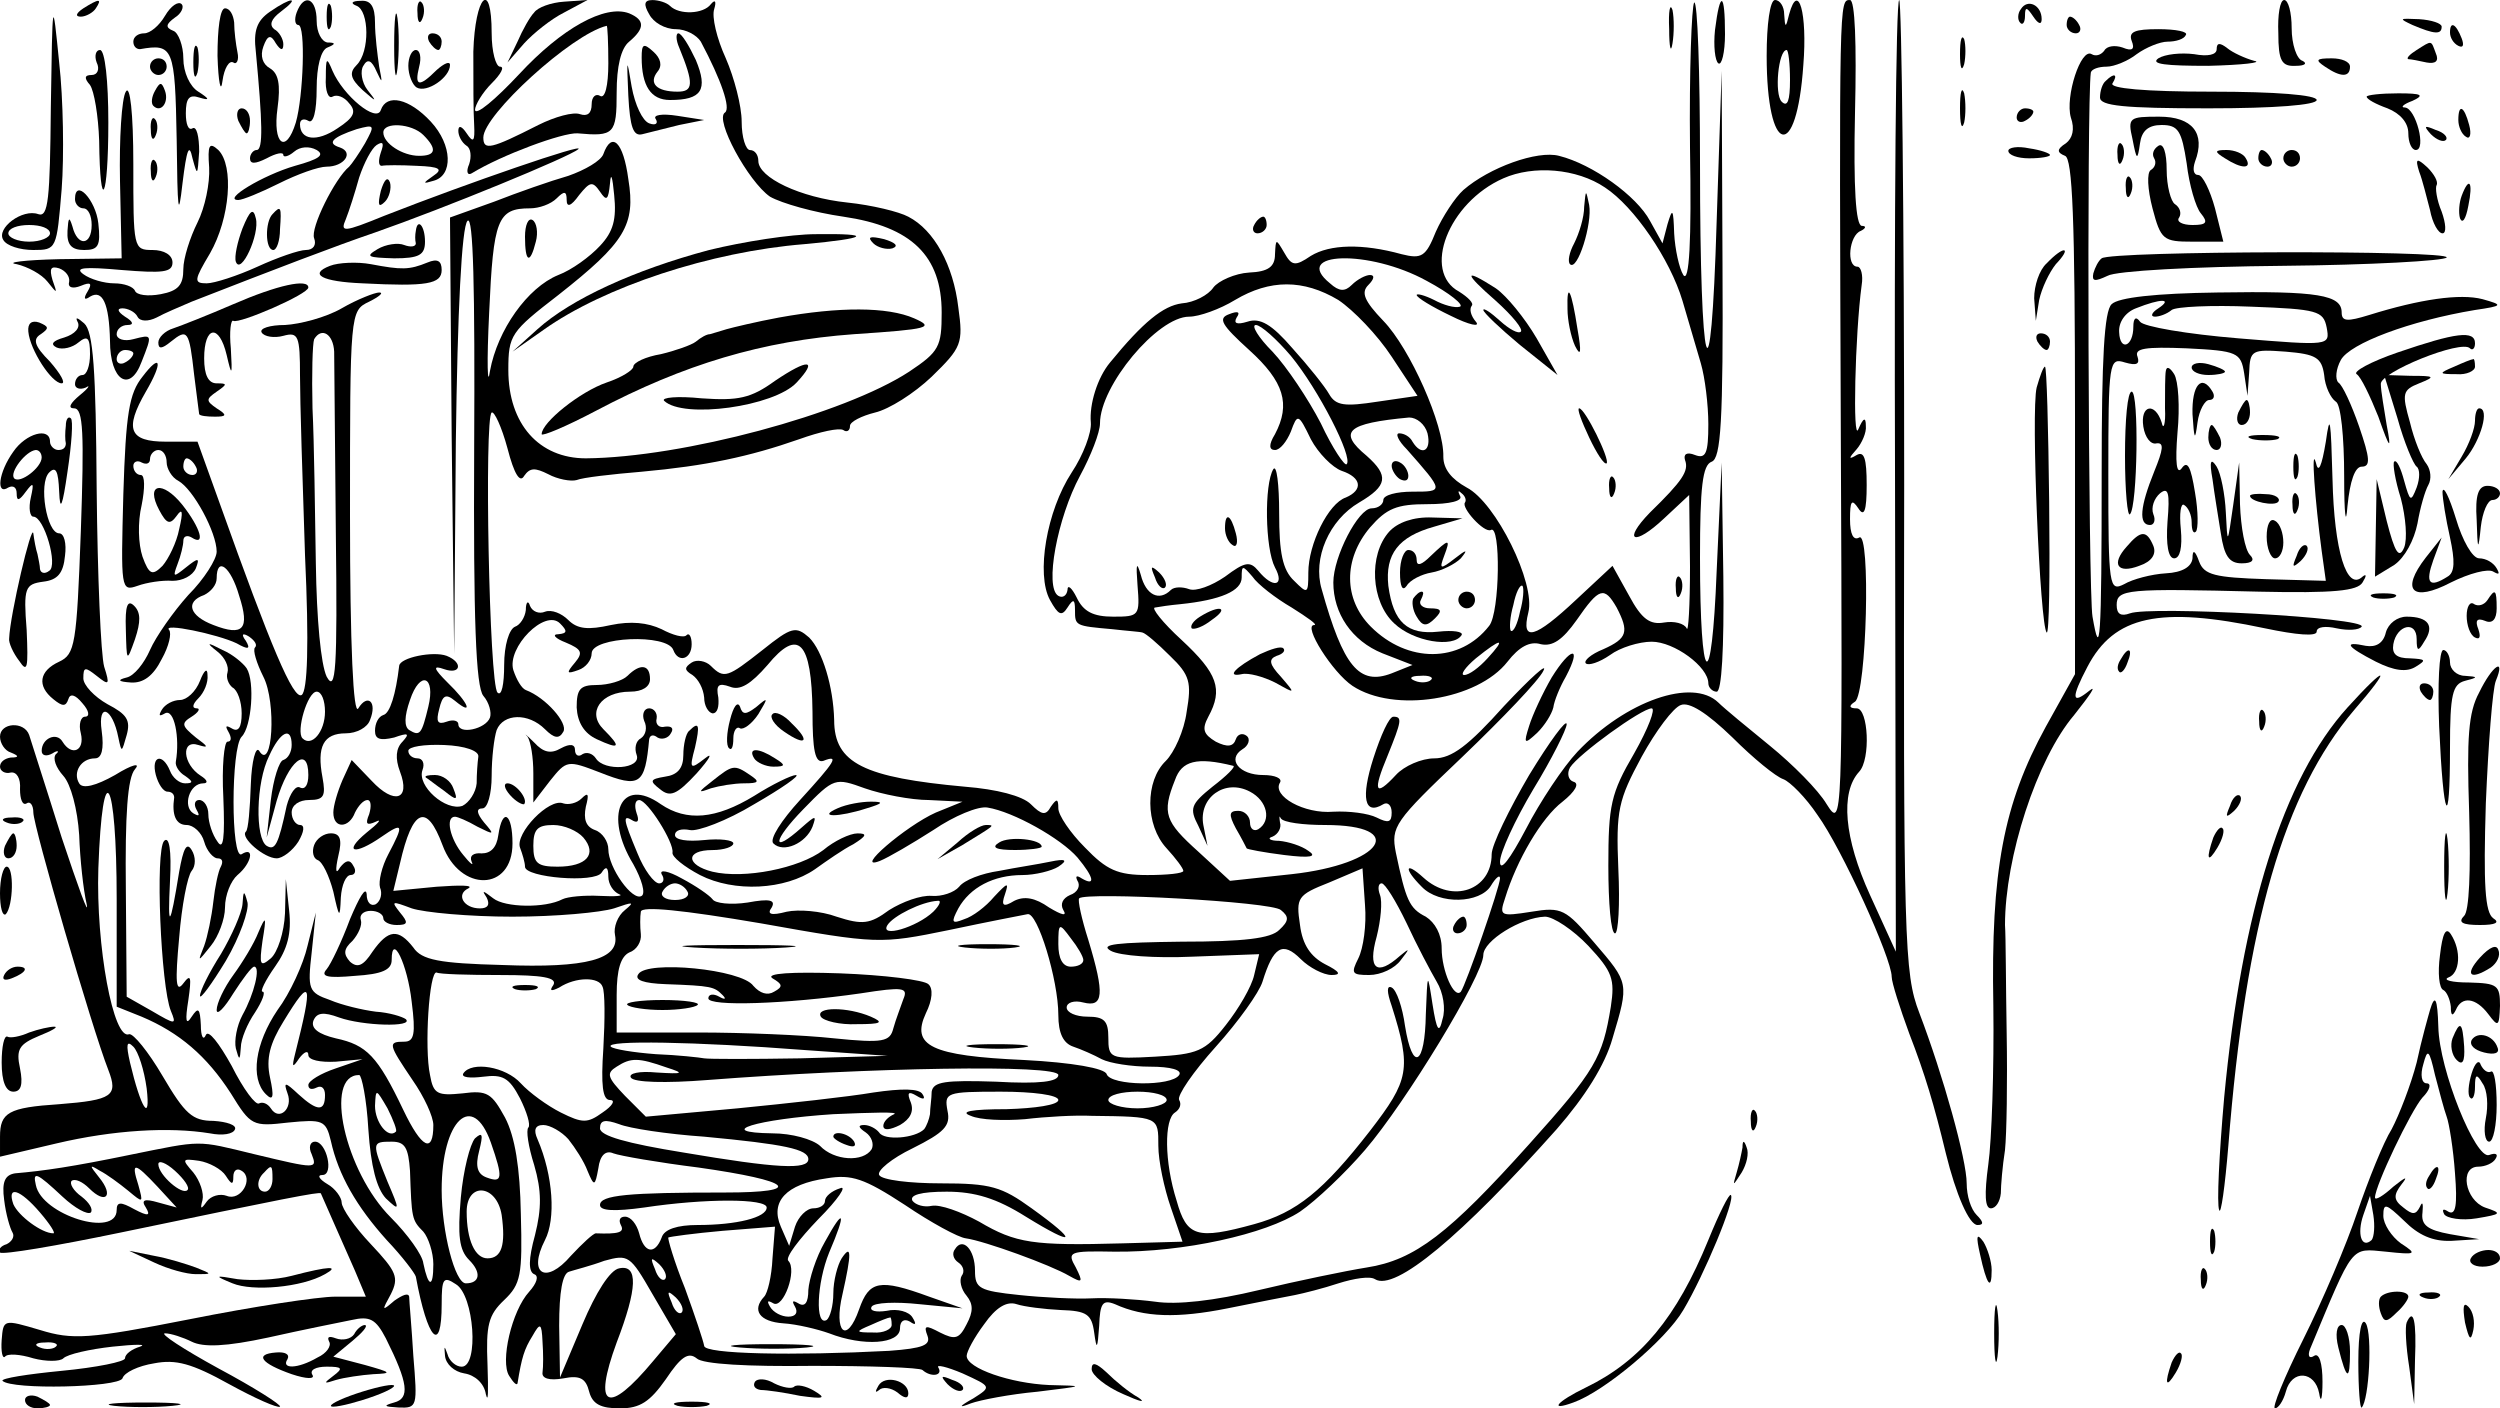 <?xml version="1.0" standalone="no"?>
<!DOCTYPE svg PUBLIC "-//W3C//DTD SVG 20010904//EN"
 "http://www.w3.org/TR/2001/REC-SVG-20010904/DTD/svg10.dtd">
<svg version="1.0" xmlns="http://www.w3.org/2000/svg"
 width="300pt" height="169pt" viewBox="0 0 300 169"
 preserveAspectRatio="xMidYMid meet">
<g transform="translate(0,169) scale(0.1,-0.1)"
fill="#000000" stroke="none">
<path d="M61 1561 c-1 -110 -3 -132 -15 -128 -19 7 -51 -17 -42 -31 4 -7 20
-12 36 -12 28 0 28 1 34 73 3 39 2 108 -3 152 -8 80 -8 79 -10 -54z m-1 -151
c0 -5 -11 -10 -25 -10 -14 0 -25 5 -25 10 0 6 11 10 25 10 14 0 25 -4 25 -10z"/>
<path d="M100 1680 c-9 -6 -10 -10 -3 -10 6 0 15 5 18 10 8 12 4 12 -15 0z"/>
<path d="M198 1671 c-7 -12 -18 -21 -25 -21 -7 0 -13 -4 -13 -10 0 -5 3 -9 8
-9 40 7 42 2 44 -108 1 -87 2 -97 7 -53 5 41 8 49 12 30 6 -22 6 -21 8 8 0 18
-3 31 -8 28 -5 -3 -8 5 -8 18 0 18 4 23 16 19 13 -4 13 -2 -1 7 -10 6 -18 23
-18 40 0 15 -6 31 -12 33 -10 4 -9 8 2 16 8 5 11 13 8 16 -4 4 -13 -2 -20 -14z"/>
<path d="M324 1676 c-16 -11 -20 -23 -17 -48 8 -85 9 -118 1 -118 -4 0 -8 -5
-8 -10 0 -7 6 -7 20 0 11 6 20 8 20 4 0 -3 6 -2 13 4 7 6 18 7 27 2 10 -6 3
-11 -26 -19 -38 -11 -88 -41 -68 -41 5 0 27 9 49 20 22 11 47 20 57 20 21 0
33 17 16 23 -16 5 -10 12 20 22 22 6 22 5 10 -17 -7 -12 -16 -25 -19 -28 -17
-14 -47 -74 -42 -86 3 -8 -1 -14 -10 -14 -8 0 -34 -9 -58 -20 -24 -11 -52 -20
-61 -20 -16 0 -15 4 4 36 24 42 29 105 10 124 -11 10 -13 6 -11 -21 1 -19 -5
-48 -14 -66 -9 -18 -17 -43 -17 -56 0 -19 -6 -26 -27 -30 -16 -3 -29 -1 -31 4
-2 5 -13 9 -25 9 -12 0 -29 5 -37 11 -11 8 1 9 46 5 49 -4 61 -3 61 9 0 9 -10
15 -24 15 -23 0 -23 2 -23 103 0 62 -4 96 -9 87 -5 -8 -8 -57 -7 -107 l2 -93
-75 -1 c-42 -1 -65 -4 -51 -6 13 -3 30 -12 37 -21 12 -15 12 -15 6 2 -4 14 -2
17 8 14 8 -3 13 -10 12 -16 -2 -7 4 -9 14 -5 12 5 14 3 8 -7 -5 -8 -4 -11 3
-6 15 9 23 -8 24 -53 0 -48 24 -63 38 -25 13 33 13 33 -10 27 -11 -3 -20 0
-20 6 0 6 6 11 13 11 8 0 7 4 -3 10 -9 6 -10 10 -3 10 6 0 15 -4 18 -10 3 -6
13 -6 23 -1 9 5 28 13 42 19 100 39 173 67 220 83 83 29 234 91 244 100 9 8
-131 -40 -233 -80 -49 -20 -53 -20 -46 -4 4 10 11 32 16 50 6 18 15 35 21 39
8 5 9 2 5 -9 -3 -9 -3 -16 1 -16 4 1 23 1 42 0 28 -1 32 -4 20 -12 -13 -9 -13
-10 0 -6 24 6 23 43 -3 71 -26 28 -53 34 -60 14 -5 -16 -45 17 -58 47 -7 17
-8 16 -8 -8 -1 -16 3 -26 8 -23 5 3 14 0 20 -8 9 -10 6 -17 -14 -30 -25 -17
-45 -14 -45 5 0 6 5 7 10 4 6 -4 10 11 10 39 0 26 5 46 13 49 10 4 10 6 0 6
-7 1 -13 12 -13 26 0 27 -15 34 -24 10 -3 -8 -2 -15 2 -15 9 0 6 -86 -3 -117
-12 -39 -28 -26 -22 17 4 29 1 42 -9 48 -9 5 -12 15 -8 26 5 14 9 15 15 4 6
-9 9 -9 9 -1 0 6 -5 15 -11 18 -6 5 -4 12 8 21 24 18 13 18 -13 0z m184 -148
c17 -17 15 -25 -5 -25 -20 0 -43 15 -43 28 0 13 34 11 48 -3z m-348 -262 c0
-3 -4 -8 -10 -11 -5 -3 -10 -1 -10 4 0 6 5 11 10 11 6 0 10 -2 10 -4z"/>
<path d="M392 1670 c0 -14 2 -19 5 -12 2 6 2 18 0 25 -3 6 -5 1 -5 -13z"/>
<path d="M428 1683 c15 -6 16 -55 0 -71 -9 -9 -8 -16 7 -30 17 -15 18 -15 6 0
-7 9 -9 23 -5 29 5 9 10 7 16 -7 7 -15 7 -14 3 6 -2 14 -5 37 -5 53 0 19 -5
27 -17 26 -11 0 -13 -3 -5 -6z"/>
<path d="M473 1635 c0 -33 2 -45 4 -27 2 18 2 45 0 60 -2 15 -4 0 -4 -33z"/>
<path d="M501 1674 c0 -11 3 -14 6 -6 3 7 2 16 -1 19 -3 4 -6 -2 -5 -13z"/>
<path d="M568 1628 c0 -35 0 -74 1 -88 1 -20 -1 -22 -9 -10 -6 9 -10 10 -10 3
0 -6 4 -14 10 -18 5 -3 6 -13 3 -22 -4 -9 -2 -14 3 -11 36 22 109 49 127 48
44 -4 47 -1 47 49 0 31 5 53 15 61 19 16 19 26 0 34 -29 11 -81 -18 -132 -73
-29 -31 -52 -50 -53 -43 0 6 9 21 20 32 11 11 16 20 10 20 -5 0 -10 18 -10 40
0 66 -20 45 -22 -22z m162 -14 c0 -27 -4 -43 -10 -39 -5 3 -10 -1 -10 -10 0
-11 -5 -15 -14 -12 -8 3 -30 -3 -50 -13 -57 -29 -66 -31 -66 -15 0 27 106 124
148 134 1 1 2 -20 2 -45z"/>
<path d="M641 1675 c-5 -5 -14 -21 -20 -35 l-12 -25 20 23 c11 12 32 29 48 37
l28 15 -28 -2 c-16 -1 -32 -7 -36 -13z"/>
<path d="M779 1673 c5 -10 19 -18 32 -18 12 0 25 -7 30 -15 25 -47 36 -80 29
-85 -13 -8 28 -83 54 -101 14 -8 53 -19 88 -24 82 -12 118 -47 118 -115 0 -41
-3 -47 -39 -71 -78 -51 -272 -103 -388 -104 -56 0 -93 41 -93 106 0 42 3 46
60 90 80 63 93 84 84 139 -6 45 -20 58 -30 30 -3 -8 -22 -19 -42 -26 -21 -6
-61 -20 -89 -31 l-53 -19 2 -262 3 -262 2 255 c2 156 7 258 14 265 7 7 9 -80
8 -273 -1 -206 2 -286 11 -297 7 -8 10 -20 8 -26 -5 -14 -38 -21 -38 -8 0 4
-6 6 -14 3 -11 -4 -13 0 -9 15 4 17 8 19 19 10 23 -19 16 -2 -9 22 -17 17 -18
21 -4 16 20 -7 23 8 3 16 -16 6 -56 -2 -57 -12 -4 -34 -11 -57 -19 -59 -6 -2
-10 -10 -10 -19 0 -10 6 -12 23 -8 17 6 19 5 10 -5 -8 -8 -9 -20 -3 -36 13
-34 -7 -40 -34 -11 l-24 25 -11 -24 c-6 -14 -11 -31 -11 -39 0 -20 19 -19 26
0 4 8 10 15 15 15 4 0 5 -7 2 -17 -5 -12 -3 -14 8 -9 8 4 3 -2 -11 -13 -29
-24 -15 -28 18 -5 26 18 27 15 8 -21 -8 -15 -12 -33 -10 -40 3 -7 1 -16 -5
-20 -6 -3 -11 2 -11 12 -1 10 -9 -4 -20 -30 -10 -27 -23 -54 -28 -60 -8 -9 1
-11 34 -8 32 2 44 7 44 19 0 34 19 -5 24 -50 5 -39 3 -48 -9 -48 -20 0 -19 -3
10 -46 14 -20 25 -44 25 -54 0 -35 -14 -28 -36 18 -31 65 -44 78 -81 86 -21 5
-30 12 -27 21 4 10 12 11 31 4 28 -10 90 -12 80 -2 -4 3 -20 8 -36 9 -16 2
-41 8 -55 14 -26 9 -27 13 -22 57 l5 48 -10 -40 c-5 -22 -21 -57 -36 -77 -27
-40 -33 -82 -14 -101 9 -9 10 -3 5 20 -5 23 0 41 16 67 34 56 36 48 14 -39 -4
-16 -3 -17 5 -5 6 8 11 10 11 4 0 -6 14 -9 33 -8 l32 3 -32 -11 c-18 -6 -33
-15 -33 -20 0 -5 4 -6 10 -3 6 3 10 -1 10 -9 0 -20 -9 -20 -32 1 -16 15 -18
15 -13 1 7 -18 -10 -34 -20 -18 -4 6 -10 8 -14 6 -4 -3 -19 17 -33 45 -15 27
-28 44 -31 37 -3 -7 -6 -2 -6 12 -1 20 -3 22 -11 10 -7 -11 -8 -5 -4 20 4 28
3 32 -6 20 -9 -12 -10 1 -5 55 3 38 10 74 15 80 5 6 5 17 0 25 -6 10 -10 2
-15 -26 -11 -68 -14 -71 -11 -11 2 37 -1 54 -7 48 -11 -11 -4 -175 8 -204 7
-17 6 -17 -23 0 l-30 17 -1 129 c-1 89 2 134 11 144 7 8 -3 6 -24 -7 -23 -13
-39 -17 -43 -10 -8 13 2 30 19 30 8 0 11 11 8 33 -5 35 13 28 20 -8 4 -19 4
-18 10 3 5 18 0 25 -23 37 -16 9 -29 23 -29 31 0 14 2 14 16 3 15 -12 16 -11
9 11 -4 14 -8 109 -9 212 -1 145 -4 190 -15 200 -8 7 -11 8 -8 2 4 -7 -3 -15
-16 -19 -14 -4 -17 -8 -9 -12 7 -3 19 0 26 6 11 9 14 6 14 -14 0 -14 -4 -25
-9 -25 -5 0 -9 -5 -9 -11 0 -5 6 -7 13 -4 6 4 3 -1 -7 -9 -12 -10 -15 -16 -7
-16 11 0 12 -30 8 -147 -5 -137 -7 -148 -26 -157 -24 -11 -27 -29 -7 -45 11
-9 15 -9 18 0 2 7 8 6 17 -5 8 -9 9 -16 3 -16 -5 0 -8 -9 -5 -20 5 -21 -11
-28 -22 -10 -7 12 -25 4 -25 -11 0 -6 6 -7 13 -3 6 4 9 3 4 -1 -4 -5 0 -16 9
-26 9 -10 17 -40 19 -71 1 -29 5 -66 9 -83 3 -16 -10 20 -30 80 -19 61 -37
116 -39 123 -6 17 -35 15 -35 -2 0 -8 6 -17 13 -19 10 -4 10 -6 0 -6 -7 -1
-13 -5 -13 -11 0 -5 6 -9 13 -7 7 1 12 -7 11 -20 0 -12 3 -20 8 -17 4 3 8 -2
8 -11 0 -16 70 -258 90 -309 12 -31 5 -36 -59 -41 -61 -4 -71 -10 -71 -39 l0
-24 68 16 c68 16 135 20 184 12 15 -3 28 -1 30 5 2 5 -10 9 -26 10 -25 0 -34
8 -61 54 -17 29 -35 51 -40 50 -19 -8 -40 106 -37 199 5 139 22 111 22 -37 l0
-129 30 -12 c45 -19 78 -47 107 -92 24 -39 26 -40 69 -35 41 4 45 3 51 -22 9
-41 31 -79 67 -119 19 -20 34 -40 35 -44 14 -76 31 -94 31 -33 0 31 2 34 17
24 22 -13 28 -99 7 -99 -7 0 -15 7 -17 15 -4 11 -4 10 -3 -2 1 -10 11 -19 23
-21 13 -2 24 -12 26 -25 3 -12 3 4 2 35 -2 48 1 60 20 78 20 19 22 30 20 103
-1 56 -7 93 -19 116 -16 29 -21 33 -51 29 -30 -3 -35 -1 -39 22 -7 32 -1 126
8 123 3 -2 38 -3 77 -3 50 0 68 -3 63 -12 -5 -7 -3 -8 7 -3 20 13 48 13 52 1
3 -6 3 -39 1 -74 -3 -44 -1 -62 8 -62 7 0 3 -7 -9 -15 -18 -13 -24 -13 -50 0
-16 8 -38 24 -48 35 -18 20 -59 27 -69 12 -3 -5 8 -6 24 -4 23 3 31 -1 44 -26
8 -16 13 -32 10 -35 -3 -3 0 -23 7 -45 9 -31 9 -52 1 -84 -8 -29 -8 -44 -1
-47 6 -2 3 -11 -6 -21 -21 -23 -35 -84 -24 -101 5 -8 9 -12 10 -9 5 31 8 41
18 57 9 16 11 16 12 -7 1 -14 1 -30 0 -37 -1 -7 8 -10 25 -7 20 4 27 0 31 -16
4 -15 14 -20 37 -20 24 0 36 8 55 35 18 27 27 33 37 25 7 -7 62 -10 139 -9 69
0 129 -2 132 -5 10 -9 25 -7 19 3 -3 4 10 1 29 -7 35 -16 35 -16 13 -30 -18
-10 -18 -12 -3 -6 11 4 47 11 80 14 57 7 58 7 14 8 -46 2 -99 20 -99 35 0 5 9
22 21 38 14 20 27 28 39 24 9 -3 33 -6 53 -7 31 -1 37 -5 40 -27 3 -22 4 -20
6 8 1 27 4 32 19 26 35 -16 75 -17 135 -5 34 7 71 14 81 16 10 2 34 8 52 14
19 6 38 9 44 5 24 -15 104 52 218 180 34 39 58 77 67 109 20 67 20 66 -22 115
-34 40 -39 43 -75 37 -38 -6 -39 -5 -32 16 14 46 44 97 69 116 15 12 21 22 13
24 -6 2 -8 10 -4 17 10 16 86 71 98 71 5 0 -4 -24 -21 -54 -28 -48 -31 -62
-31 -135 0 -44 3 -81 8 -81 4 0 6 35 4 77 -3 71 0 83 28 135 17 31 38 59 47
62 10 4 31 -9 62 -39 25 -25 52 -47 61 -50 8 -3 27 -22 41 -43 29 -40 89 -172
89 -194 0 -7 10 -38 21 -68 19 -49 30 -86 44 -144 12 -49 28 -86 38 -86 8 0 7
4 -1 12 -7 7 -12 23 -12 38 0 28 -28 129 -57 205 -18 47 -19 84 -18 633 0 320
-3 582 -6 582 -4 0 -6 -257 -5 -571 l1 -571 -31 68 c-31 68 -36 123 -13 148
14 15 11 76 -3 76 -9 0 -10 3 -2 8 14 10 19 206 5 197 -7 -4 -11 4 -11 22 0
22 2 25 10 13 7 -11 10 -3 10 28 0 32 -3 41 -12 36 -10 -6 -10 -4 0 7 6 7 12
20 11 28 0 11 -3 10 -9 -4 -7 -18 -4 114 4 173 2 12 -1 22 -5 22 -14 0 -10 38
4 43 6 3 7 6 1 6 -7 1 -10 45 -8 136 2 83 0 135 -6 135 -13 0 -13 4 -11 -530
2 -459 2 -465 -17 -435 -10 17 -41 48 -68 70 -27 22 -55 45 -62 52 -31 30
-111 2 -169 -59 -17 -18 -45 -60 -62 -93 -19 -36 -31 -52 -31 -39 0 11 18 50
40 87 22 36 40 72 40 78 0 7 -20 -20 -45 -61 -24 -41 -45 -84 -45 -95 0 -43
-47 -60 -82 -28 -22 20 -24 11 -2 -11 21 -22 70 -20 83 1 6 10 11 14 11 9 0
-10 -41 -128 -47 -136 -8 -9 -23 25 -23 52 0 17 -8 31 -19 38 -20 10 -24 20
-36 77 -6 31 -2 37 80 115 48 46 92 92 97 103 6 11 -15 -8 -47 -42 -43 -48
-63 -63 -84 -63 -15 0 -36 -9 -46 -20 -25 -27 -28 -20 -10 23 17 42 18 47 7
47 -5 0 -15 -22 -24 -50 -15 -47 -11 -69 12 -55 5 3 10 -1 10 -10 0 -12 -4
-13 -18 -6 -10 5 -33 8 -52 7 -35 -3 -74 19 -64 35 3 5 -6 9 -20 9 -29 0 -44
19 -25 31 7 4 10 12 5 16 -5 4 -11 2 -13 -4 -3 -9 -10 -10 -24 -3 -15 9 -17
15 -9 30 18 33 11 52 -32 92 -23 21 -37 39 -32 39 5 1 19 3 30 4 49 5 74 16
74 32 0 15 1 15 13 1 6 -9 28 -26 47 -37 19 -12 32 -21 27 -21 -14 0 22 -57
46 -73 50 -33 150 -17 186 29 14 18 27 25 40 21 14 -3 26 5 43 29 27 39 33 41
48 15 15 -29 13 -37 -16 -50 -15 -6 -24 -14 -21 -17 3 -3 16 1 29 10 12 9 35
16 50 16 27 0 68 -30 68 -50 0 -5 5 -10 10 -10 6 0 9 51 8 138 l-2 137 -6
-130 c-6 -153 -20 -142 -20 16 0 85 3 111 14 115 11 4 14 47 13 237 l-1 232
-6 -180 c-7 -234 -20 -189 -20 69 0 110 -3 196 -7 193 -3 -4 -6 -82 -5 -174 2
-114 -1 -163 -8 -153 -5 8 -10 31 -11 50 -1 30 -2 31 -8 11 l-6 -23 -15 27
c-16 30 -69 68 -109 78 -26 7 -84 -14 -115 -41 -10 -9 -25 -32 -33 -50 -12
-30 -17 -33 -41 -27 -47 13 -86 12 -109 -2 -19 -13 -23 -12 -32 4 -10 17 -10
17 -11 -2 0 -15 -8 -21 -31 -22 -17 -1 -37 -10 -43 -18 -6 -9 -23 -18 -38 -19
-22 -3 -46 -22 -86 -71 -15 -18 -25 -50 -23 -72 1 -12 -9 -39 -23 -60 -30 -46
-43 -122 -26 -153 10 -18 14 -20 21 -9 7 11 9 10 9 -3 0 -19 0 -19 45 -23 17
-2 33 -3 36 -4 4 -1 18 -13 33 -28 24 -23 26 -32 20 -67 -3 -23 -15 -49 -25
-59 -25 -24 -25 -77 1 -105 11 -12 20 -24 20 -27 0 -3 -19 -5 -43 -5 -36 0
-49 6 -75 33 -18 18 -32 39 -32 47 0 12 -2 12 -9 2 -6 -11 -11 -10 -24 3 -10
10 -41 18 -79 21 -121 11 -157 28 -157 80 -1 40 -14 83 -30 99 -16 14 -21 13
-56 -15 -42 -33 -46 -35 -62 -19 -6 6 -17 8 -23 4 -9 -6 -9 -9 1 -15 7 -5 13
-16 14 -27 0 -10 5 -18 10 -19 6 0 8 8 7 19 -3 15 0 18 14 13 12 -5 25 3 45
26 37 45 53 29 54 -56 0 -46 3 -62 13 -59 20 8 14 -1 -28 -47 -22 -24 -37 -47
-32 -52 12 -12 39 0 47 20 5 14 4 14 -13 -1 -37 -33 -35 -16 2 22 37 38 38 38
74 25 20 -7 55 -14 77 -14 l40 -2 -32 -13 c-36 -16 -100 -71 -67 -58 10 4 39
21 64 37 25 17 54 29 65 27 31 -5 88 -37 108 -60 20 -24 22 -35 5 -25 -6 4 -8
3 -5 -3 4 -6 0 -14 -9 -17 -9 -4 -12 -11 -8 -18 5 -8 -2 -6 -17 3 -17 12 -30
14 -42 8 -13 -8 -16 -6 -11 8 5 15 3 14 -13 -3 -10 -12 -26 -24 -36 -27 -15
-6 -16 -4 -7 13 14 25 42 40 77 40 15 0 35 5 43 10 12 8 9 10 -10 6 -14 -3
-41 -7 -61 -11 -21 -3 -42 -11 -48 -19 -6 -7 -21 -12 -33 -11 -13 1 -35 -7
-51 -17 -23 -17 -32 -18 -63 -8 -19 7 -46 9 -60 6 -19 -5 -24 -3 -18 5 5 9 -2
11 -29 6 -20 -3 -39 -1 -42 4 -4 5 -20 16 -37 25 -16 9 -27 11 -24 5 4 -6 2
-11 -3 -11 -6 0 -18 16 -26 36 -18 43 -18 47 -5 39 6 -3 7 1 4 9 -3 9 -2 16 3
16 10 0 42 -51 40 -63 -1 -5 14 -17 33 -27 41 -21 102 -18 138 7 14 10 34 24
46 30 16 10 17 13 5 13 -9 0 -28 -9 -41 -20 -29 -22 -95 -35 -133 -26 -32 8
-33 26 0 26 14 0 25 4 25 8 0 4 -16 6 -35 4 -20 -2 -35 0 -35 6 0 6 8 8 18 6
9 -2 44 11 77 31 33 19 56 35 50 35 -5 0 -28 -11 -50 -25 -46 -28 -81 -31
-112 -10 -48 34 -69 -13 -33 -72 10 -18 15 -35 10 -38 -11 -7 -40 34 -40 56 0
9 -7 20 -16 23 -11 4 -14 13 -11 28 4 15 3 18 -5 10 -6 -6 -16 -8 -22 -6 -17
7 -58 -36 -52 -53 3 -8 6 -18 6 -23 0 -13 84 -20 92 -7 5 8 8 7 8 -5 0 -9 6
-18 13 -21 6 -2 -4 -3 -23 -2 -19 1 -39 -1 -45 -4 -21 -11 -69 -10 -83 1 -13
10 -14 10 -8 1 4 -8 2 -13 -8 -13 -20 0 -29 17 -14 24 7 4 -10 4 -38 2 l-52
-5 8 33 c15 66 32 73 51 22 21 -57 84 -56 84 2 0 36 -12 44 -17 10 -2 -15 -9
-22 -20 -22 -10 1 -15 -3 -12 -10 3 -6 -2 -2 -10 8 -16 19 -22 46 -10 46 3 0
15 -5 27 -12 20 -10 21 -10 8 5 -9 11 -10 17 -2 17 6 0 11 17 11 39 0 22 3 46
6 55 8 20 38 21 58 1 11 -11 17 -12 22 -3 6 10 -21 41 -45 50 -5 2 -11 12 -15
24 -8 27 38 74 56 56 9 -9 9 -12 -2 -13 -8 0 -4 -5 9 -10 19 -8 21 -12 11 -24
-11 -13 -10 -14 4 -9 9 3 16 12 16 20 0 20 91 24 98 4 6 -16 22 -11 22 7 0 9
-3 14 -6 11 -3 -4 -17 0 -30 7 -17 8 -37 10 -61 5 -27 -6 -40 -5 -51 6 -8 8
-20 13 -28 10 -7 -3 -15 0 -18 7 -2 7 -5 5 -5 -5 -1 -9 -7 -18 -13 -20 -7 -3
-13 -22 -13 -46 0 -23 -3 -38 -8 -33 -10 10 -16 330 -7 336 3 2 12 -17 19 -43
8 -31 15 -42 20 -33 7 10 13 10 29 2 11 -6 27 -9 34 -7 7 3 42 7 78 10 77 7
129 18 189 39 25 9 48 14 53 11 4 -3 8 -1 8 5 0 5 14 12 30 16 17 4 47 23 68
43 36 35 38 40 32 83 -6 51 -29 93 -60 109 -11 6 -44 14 -73 17 -57 6 -107 30
-107 50 0 7 -4 13 -10 13 -5 0 -10 15 -10 34 0 19 -9 53 -19 76 -11 24 -17 50
-14 59 3 10 1 12 -4 6 -9 -12 -38 -13 -49 -2 -4 4 -14 7 -21 7 -10 0 -11 -5
-4 -17z m-59 -278 c-12 -13 -34 -29 -50 -35 -37 -15 -73 -66 -82 -115 -3 -22
-4 9 -1 70 5 112 10 125 49 125 11 0 25 5 32 12 9 9 12 9 12 -2 0 -9 5 -8 15
6 13 16 16 17 25 4 8 -12 10 -10 12 10 1 14 3 8 5 -14 3 -29 -1 -44 -17 -61z
m1206 70 c35 -23 78 -86 93 -136 7 -24 17 -58 22 -75 5 -17 9 -50 9 -73 0 -35
-3 -42 -16 -37 -10 4 -14 1 -12 -6 5 -13 -3 -25 -42 -63 -34 -35 -19 -41 17
-7 l30 28 1 -86 c0 -47 -2 -80 -4 -74 -3 6 -15 9 -27 7 -17 -3 -27 4 -42 32
l-20 36 -44 -41 c-49 -46 -66 -51 -57 -15 9 35 -39 132 -74 150 -18 10 -28 22
-28 37 1 38 -40 130 -72 163 -23 24 -27 34 -18 43 7 7 8 12 2 12 -5 0 -15 -5
-22 -12 -8 -8 -15 -8 -26 2 -47 38 47 41 116 3 28 -15 45 -29 40 -31 -6 -2
-20 2 -31 8 -12 6 -21 8 -21 6 0 -3 18 -14 41 -25 22 -11 36 -14 30 -7 -6 7
-8 15 -5 19 3 3 -4 10 -15 17 -45 24 -13 107 53 136 36 16 88 12 122 -11z
m-320 -135 c18 -12 47 -42 64 -68 l31 -47 -48 -7 c-39 -6 -50 -5 -58 9 -5 9
-25 34 -44 55 -25 29 -39 37 -54 32 -13 -4 -17 -2 -13 5 5 7 1 8 -9 4 -14 -5
-9 -13 24 -43 42 -38 50 -65 31 -101 -8 -13 -7 -19 0 -19 6 0 14 10 19 22 8
22 9 22 24 -9 9 -17 26 -34 37 -38 24 -8 26 -23 5 -32 -21 -7 -45 -56 -45 -90
0 -26 -1 -26 -17 -10 -14 13 -18 34 -18 81 0 35 -3 59 -7 53 -11 -18 -10 -95
2 -118 12 -22 -2 -26 -20 -4 -10 12 -16 11 -40 -7 -16 -11 -35 -18 -43 -15 -8
3 -18 3 -22 -1 -14 -14 -30 -6 -36 18 -5 17 -6 14 -4 -12 3 -37 2 -38 -29 -38
-24 0 -36 6 -44 23 -6 12 -11 16 -11 9 -1 -7 -6 -10 -11 -7 -17 10 -1 94 26
144 13 24 24 52 24 63 0 45 69 128 107 128 12 0 37 9 55 20 42 25 82 25 124 0z
m-57 -67 c33 -40 75 -122 67 -130 -2 -3 -17 19 -31 49 -15 29 -41 68 -58 86
-17 17 -26 32 -20 32 6 0 25 -17 42 -37z m164 -93 c5 -21 -7 -28 -18 -10 -3 6
-10 10 -16 10 -5 0 -1 -9 9 -19 45 -51 45 -51 7 -51 -19 0 -35 -4 -35 -10 0
-5 -6 -10 -14 -10 -16 0 -46 -58 -46 -89 0 -37 22 -70 59 -85 l36 -14 -25 -10
c-39 -15 -58 8 -84 101 -11 37 9 83 45 104 34 20 36 32 9 56 -35 29 -24 39 51
46 9 0 19 -8 22 -19z m45 -83 c-5 -6 23 -37 31 -33 12 8 11 -99 -2 -115 -35
-45 -98 -45 -142 -1 -33 33 -33 81 -1 119 20 23 32 28 69 28 27 0 43 4 39 10
-3 6 -2 7 2 3 4 -3 6 -8 4 -11z m66 -131 c-3 -15 -8 -25 -11 -23 -2 3 -1 17 3
31 3 15 8 25 11 23 2 -3 1 -17 -3 -31z m-39 -56 c-10 -11 -22 -20 -28 -20 -5
0 1 9 14 20 31 25 37 25 14 0z m-1271 -58 c-8 -33 -10 -36 -23 -28 -6 4 -6 16
1 36 12 36 31 29 22 -8z m1203 32 c-3 -3 -12 -4 -19 -1 -8 3 -5 6 6 6 11 1 17
-2 13 -5z m-1143 -92 c-1 -7 -2 -21 -2 -32 -1 -11 -9 -23 -17 -27 -20 -7 -55
24 -48 43 3 8 0 14 -6 14 -6 0 -11 4 -11 9 0 5 19 8 43 7 25 -1 42 -7 41 -14z
m906 -11 c3 -1 -8 -12 -25 -25 -26 -21 -28 -26 -17 -47 l11 -24 -5 25 c-6 33
26 56 56 40 21 -11 26 -35 10 -45 -5 -3 -10 0 -10 8 0 7 -6 14 -14 14 -11 0
-12 -4 -3 -21 7 -12 12 -22 13 -24 0 -1 21 -5 45 -8 32 -4 40 -2 29 5 -8 6
-24 11 -35 12 -11 0 -15 3 -8 5 7 3 11 11 9 17 -1 7 -1 9 1 5 3 -5 27 -8 53
-8 101 0 69 -47 -40 -59 l-74 -8 -38 35 c-40 36 -44 46 -28 86 8 23 26 28 70
17z m-780 -86 c17 -20 4 -35 -31 -35 -24 0 -29 4 -29 25 0 20 5 25 24 25 13 0
29 -7 36 -15z m930 -145 c-9 -18 -8 -20 13 -20 14 0 31 8 38 18 11 14 11 15
-1 5 -28 -25 -39 -16 -28 23 5 20 7 42 4 50 -3 8 -2 14 2 14 4 0 17 -21 30
-48 12 -26 29 -58 36 -70 8 -13 11 -33 7 -45 -4 -18 -7 -14 -12 18 -6 39 -6
39 -8 -12 -1 -62 -16 -70 -25 -14 -3 22 -10 43 -16 46 -6 3 -6 -5 0 -22 24
-76 21 -89 -26 -150 -56 -72 -88 -98 -139 -112 -69 -19 -81 -15 -93 28 -15 47
-15 98 -2 106 6 4 8 10 5 15 -3 5 17 34 44 64 27 30 52 65 56 78 13 42 24 49
46 27 10 -10 27 -19 37 -19 12 0 10 4 -8 13 -17 9 -27 23 -30 47 -5 33 -3 36
35 51 l40 17 3 -44 c2 -24 -2 -52 -8 -64z m-805 80 c3 -5 -3 -10 -15 -10 -12
0 -18 5 -15 10 3 6 10 10 15 10 5 0 12 -4 15 -10z m712 -22 c10 -8 10 -13 -2
-24 -10 -10 -42 -14 -117 -14 -78 -1 -99 -3 -85 -11 11 -6 53 -9 98 -7 l80 3
-6 -25 c-3 -14 -19 -41 -34 -60 -25 -32 -34 -35 -85 -38 -54 -3 -56 -2 -56 23
0 20 -5 25 -25 25 -14 0 -25 5 -25 11 0 6 9 9 20 6 24 -6 26 9 6 75 -8 25 -13
48 -11 50 8 8 231 -4 242 -14z m-922 -8 c52 0 106 5 122 10 23 8 25 8 13 -2
-9 -7 -14 -21 -12 -30 6 -29 -34 -40 -135 -36 -76 2 -97 6 -107 21 -18 23 -30
22 -49 -5 -11 -17 -18 -20 -27 -12 -8 9 -8 15 3 25 7 8 12 19 10 25 -2 6 3 11
12 11 8 0 15 -4 15 -9 0 -4 7 -8 16 -8 14 0 14 3 4 15 -11 14 -10 14 14 5 15
-5 69 -10 121 -10z m524 -16 c47 10 89 18 94 19 12 3 37 -79 37 -121 0 -22 6
-34 18 -38 9 -3 25 -10 34 -15 10 -5 36 -9 58 -9 25 0 39 -4 35 -10 -9 -14
-82 -13 -87 1 -2 7 -41 14 -99 17 -112 5 -136 17 -118 56 8 16 9 30 3 35 -5 5
-53 11 -106 13 -58 2 -90 0 -81 -6 12 -7 13 -10 2 -16 -8 -5 -17 -2 -25 7 -14
20 -128 31 -138 14 -5 -7 6 -11 33 -12 55 -2 58 -3 68 -13 5 -5 3 -6 -4 -2 -7
4 -13 3 -13 -2 0 -10 93 -7 183 6 51 8 57 7 51 -7 -3 -9 -9 -24 -12 -35 -4
-16 -12 -18 -71 -12 -36 4 -110 7 -163 7 l-98 0 0 45 c0 31 5 46 15 51 9 3 15
13 14 22 -1 9 -1 21 0 27 1 7 50 2 144 -14 140 -25 143 -25 226 -8z m-19 22
c-20 -19 -65 -32 -55 -16 7 11 41 28 60 29 5 1 3 -5 -5 -13z m786 -41 c29 -31
32 -40 27 -73 -10 -61 -18 -76 -98 -165 -96 -107 -137 -139 -195 -148 -25 -4
-83 -16 -129 -27 -54 -13 -99 -18 -125 -14 -23 3 -57 5 -76 4 -19 -1 -59 1
-87 4 -48 5 -53 8 -53 29 0 26 -15 41 -24 26 -4 -5 -2 -12 4 -16 6 -4 8 -11 4
-16 -3 -5 -1 -16 6 -24 8 -10 8 -19 0 -34 -9 -18 -14 -19 -32 -10 -17 9 -20 9
-15 -4 4 -11 -5 -15 -46 -18 -114 -6 -222 -4 -222 6 -1 6 -11 36 -23 69 -13
32 -21 60 -20 61 2 1 31 5 65 8 l63 5 -3 -38 c-1 -22 -6 -42 -10 -46 -15 -16
-6 -30 23 -32 16 -1 41 -7 55 -12 41 -16 85 -13 85 6 0 9 5 12 12 8 7 -5 8 -3
3 5 -4 7 -18 11 -31 8 -13 -2 -21 0 -18 5 3 5 29 6 57 3 l52 -5 -40 14 c-60
22 -72 19 -84 -15 -15 -43 -31 -28 -20 18 11 49 11 61 -1 43 -5 -8 -10 -27
-10 -42 0 -15 -4 -29 -8 -32 -14 -8 -12 44 3 81 21 49 18 55 -5 13 -11 -19
-19 -45 -20 -58 0 -15 -4 -21 -12 -16 -7 4 -8 3 -4 -4 4 -7 1 -12 -8 -12 -8 0
-18 5 -22 12 -4 7 -3 8 4 4 12 -7 29 40 18 51 -4 4 13 26 36 50 24 24 35 41
26 37 -10 -3 -18 -10 -18 -15 0 -5 -6 -9 -14 -9 -8 0 -18 -10 -22 -22 l-7 -23
-10 23 c-13 30 6 51 55 58 30 5 45 0 94 -32 31 -21 64 -39 73 -40 22 -3 102
-32 124 -45 16 -9 17 -8 8 10 -11 19 -8 20 46 19 83 -1 182 21 223 48 19 13
54 46 78 74 49 57 142 210 142 234 0 17 45 45 74 46 10 0 34 -16 52 -35z
m-606 -17 c0 -5 -7 -8 -15 -8 -10 0 -15 10 -15 27 0 26 1 26 15 7 8 -10 15
-22 15 -26z m-1124 -154 c5 -43 -7 -24 -20 31 -5 22 -4 27 4 19 6 -6 13 -28
16 -50z m789 46 l100 -7 -105 -3 c-58 -1 -109 -1 -115 0 -5 1 -32 4 -58 5 -27
2 -51 6 -54 9 -8 8 102 6 232 -4z m-165 -21 c22 -7 20 -8 -12 -6 -21 2 -34 -1
-31 -6 3 -6 42 -7 92 -3 194 15 421 19 421 6 0 -8 -22 -11 -75 -8 -61 2 -75 0
-77 -12 0 -8 -2 -20 -2 -27 -1 -6 -4 -14 -7 -18 -11 -11 -48 -14 -54 -4 -4 5
-12 9 -18 9 -8 0 -7 -3 2 -9 7 -5 10 -14 7 -20 -10 -16 -45 -14 -62 4 -9 8
-34 15 -57 15 -72 1 -19 17 73 23 47 2 79 3 73 0 -7 -3 -13 -9 -13 -14 0 -6 8
-5 20 1 12 7 17 16 13 27 -5 12 -3 14 7 8 8 -5 11 -4 7 2 -4 7 -25 7 -59 2
-29 -5 -102 -13 -163 -19 l-110 -10 -25 25 c-21 22 -23 27 -10 35 17 11 26 11
60 -1z m-358 -74 c3 -45 10 -71 21 -83 17 -16 17 -15 2 20 -19 47 -19 48 5 48
16 0 20 -7 22 -35 2 -57 2 -59 16 -73 6 -7 12 -25 12 -39 0 -29 -6 -28 -12 1
-1 10 -19 35 -39 55 -55 55 -81 171 -38 171 3 0 9 -29 11 -65z m33 -3 c-9 -9
-25 11 -25 31 1 21 1 21 15 -3 7 -14 12 -27 10 -28z m795 38 c0 -6 -28 -10
-62 -11 -43 0 -57 -3 -43 -8 11 -5 40 -6 65 -4 25 3 61 5 80 4 81 -1 80 -1 80
-36 0 -18 7 -51 15 -74 l14 -41 -72 -2 c-107 -3 -128 0 -172 26 -22 12 -47 21
-57 19 -9 -2 -19 1 -23 6 -4 7 10 11 41 11 34 0 60 -8 95 -30 60 -37 64 -31 7
10 -36 26 -49 30 -109 30 -37 0 -71 4 -74 10 -3 5 15 20 40 32 38 19 46 27 42
45 -4 22 -2 23 64 23 39 0 69 -4 69 -10z m130 0 c0 -5 -16 -10 -35 -10 -19 0
-35 5 -35 10 0 6 16 10 35 10 19 0 35 -4 35 -10z m-811 -51 c15 -43 14 -49 -5
-42 -11 4 -14 13 -9 32 5 20 4 23 -5 15 -6 -7 -14 -38 -17 -71 -4 -46 -2 -63
10 -75 15 -15 13 -28 -4 -28 -13 0 -29 62 -29 112 0 84 37 119 59 57z m256 7
c96 -9 125 -15 125 -27 0 -13 -38 -11 -150 8 -68 11 -100 20 -100 29 0 10 6
11 23 5 12 -5 58 -12 102 -15z m-163 -3 c8 -10 19 -27 23 -38 8 -19 9 -19 13
3 2 16 9 22 18 18 8 -3 54 -11 102 -17 113 -16 129 -30 32 -30 -116 0 -150 -3
-150 -15 0 -7 17 -8 53 -3 73 11 147 11 147 0 0 -12 -36 -21 -83 -21 -24 0
-40 -5 -43 -15 -8 -21 -21 -19 -27 5 -3 11 -10 20 -17 20 -6 0 -8 -4 -5 -10 5
-9 -3 -11 -30 -10 -3 0 -16 -12 -30 -27 -30 -35 -52 -22 -31 19 13 25 10 77
-9 121 -5 11 -3 17 7 17 8 0 22 -8 30 -17z m-80 -91 c5 -36 0 -52 -17 -52 -15
0 -25 22 -25 56 0 36 36 33 42 -4z m182 -175 c-55 -66 -73 -57 -44 22 25 65
26 94 3 89 -11 -2 -28 -29 -44 -67 l-27 -64 -1 62 c0 41 4 63 12 65 6 2 26 7
42 13 29 8 31 7 58 -40 l28 -48 -27 -32z m14 98 c-3 -3 -9 2 -12 12 -6 14 -5
15 5 6 7 -7 10 -15 7 -18z m20 -40 c-3 -3 -9 2 -12 12 -6 14 -5 15 5 6 7 -7
10 -15 7 -18z m252 -15 c0 -5 -10 -10 -22 -9 -22 0 -22 1 -3 9 11 5 21 9 23 9
1 1 2 -3 2 -9z"/>
<path d="M630 1406 c0 -31 6 -34 13 -6 3 11 1 23 -4 26 -5 3 -9 -6 -9 -20z"/>
<path d="M1901 1442 c0 -13 -6 -32 -12 -44 -6 -11 -8 -22 -5 -25 9 -9 27 49
23 71 -4 19 -4 19 -6 -2z"/>
<path d="M1795 1329 c20 -18 33 -34 30 -37 -3 -3 -14 3 -25 13 -11 10 -20 16
-20 13 0 -3 20 -22 44 -42 l45 -36 -25 44 c-14 24 -36 51 -49 60 -39 25 -39
19 0 -15z"/>
<path d="M1881 1319 c0 -13 4 -33 9 -44 7 -14 8 -8 3 20 -7 46 -13 59 -12 24z"/>
<path d="M1907 1165 c9 -19 18 -33 21 -31 4 5 -26 66 -33 66 -3 0 3 -16 12
-35z"/>
<path d="M1931 1104 c0 -11 3 -14 6 -6 3 7 2 16 -1 19 -3 4 -6 -2 -5 -13z"/>
<path d="M2011 984 c0 -11 3 -14 6 -6 3 7 2 16 -1 19 -3 4 -6 -2 -5 -13z"/>
<path d="M1470 1056 c0 -8 4 -17 9 -20 5 -4 7 3 4 14 -6 23 -13 26 -13 6z"/>
<path d="M1386 997 c3 -10 9 -15 12 -12 3 3 0 11 -7 18 -10 9 -11 8 -5 -6z"/>
<path d="M1670 1131 c0 -5 5 -13 10 -16 6 -3 10 -2 10 4 0 5 -4 13 -10 16 -5
3 -10 2 -10 -4z"/>
<path d="M1667 1052 c-25 -28 -22 -84 6 -110 23 -22 71 -30 81 -14 2 4 -10 6
-28 4 -37 -4 -54 11 -60 55 -4 38 12 59 55 71 l34 10 -36 1 c-23 1 -42 -6 -52
-17z"/>
<path d="M1717 1023 c-11 -11 -17 -13 -17 -5 0 7 -4 12 -10 12 -5 0 -10 -12
-10 -27 0 -17 3 -23 8 -16 4 7 18 14 30 16 12 2 28 10 35 17 9 11 7 11 -7 0
-18 -14 -19 -13 -13 3 8 21 6 21 -16 0z"/>
<path d="M1696 972 c-2 -4 -1 -14 4 -22 7 -12 12 -12 22 -2 9 9 8 12 -6 12 -9
0 -14 5 -11 10 3 6 4 10 1 10 -3 0 -7 -4 -10 -8z"/>
<path d="M1750 970 c0 -5 5 -10 10 -10 6 0 10 5 10 10 0 6 -4 10 -10 10 -5 0
-10 -4 -10 -10z"/>
<path d="M511 757 c2 -1 12 -9 22 -16 15 -12 17 -12 11 3 -3 9 -13 16 -22 16
-8 0 -13 -1 -11 -3z"/>
<path d="M833 553 c32 -2 81 -2 110 0 29 2 3 3 -58 3 -60 0 -84 -1 -52 -3z"/>
<path d="M1158 553 c18 -2 45 -2 60 0 15 2 0 4 -33 4 -33 0 -45 -2 -27 -4z"/>
<path d="M753 484 c3 -3 22 -6 42 -6 20 0 39 3 42 6 4 3 -15 6 -42 6 -27 0
-46 -3 -42 -6z"/>
<path d="M985 470 c3 -5 23 -10 43 -9 30 0 33 2 17 9 -28 12 -67 12 -60 0z"/>
<path d="M1168 433 c18 -2 45 -2 60 0 15 2 0 4 -33 4 -33 0 -45 -2 -27 -4z"/>
<path d="M888 73 c23 -2 59 -2 80 0 20 2 1 4 -43 4 -44 0 -61 -2 -37 -4z"/>
<path d="M1000 326 c0 -2 7 -7 16 -10 8 -3 12 -2 9 4 -6 10 -25 14 -25 6z"/>
<path d="M2003 1655 c0 -22 2 -30 4 -17 2 12 2 30 0 40 -3 9 -5 -1 -4 -23z"/>
<path d="M2058 1654 c-2 -19 0 -37 4 -40 4 -3 8 13 8 35 0 51 -6 53 -12 5z"/>
<path d="M2120 1623 c0 -120 36 -128 44 -11 5 62 -6 101 -17 61 -4 -17 -5 -17
-6 0 0 9 -5 17 -11 17 -6 0 -10 -29 -10 -67z m28 -29 c0 -25 -3 -33 -10 -26
-9 9 -4 62 6 62 2 0 4 -16 4 -36z"/>
<path d="M2425 1679 c-4 -5 -4 -13 -1 -16 3 -4 6 0 6 8 0 11 2 11 10 -1 6 -9
10 -10 10 -3 0 17 -17 25 -25 12z"/>
<path d="M2734 1650 c0 -33 4 -40 21 -39 11 0 14 3 8 6 -7 2 -13 20 -13 39 0
19 -4 34 -9 34 -5 0 -8 -18 -7 -40z"/>
<path d="M261 1623 c1 -32 4 -46 6 -30 2 15 8 25 13 22 4 -3 7 3 5 12 -2 10
-4 26 -4 36 -1 9 -5 17 -11 17 -6 0 -9 -25 -9 -57z"/>
<path d="M2480 1660 c0 -5 5 -10 11 -10 5 0 7 5 4 10 -3 6 -8 10 -11 10 -2 0
-4 -4 -4 -10z"/>
<path d="M2895 1660 c26 -11 35 -12 35 -2 0 4 -12 8 -27 9 -24 1 -25 1 -8 -7z"/>
<path d="M2558 1641 c4 -10 1 -13 -11 -8 -9 3 -19 2 -22 -4 -4 -5 -10 -7 -15
-4 -13 8 -32 -51 -25 -76 5 -14 2 -25 -6 -31 -11 -7 -11 -11 -1 -15 9 -3 12
-76 12 -313 l0 -309 -35 -63 c-51 -93 -66 -173 -63 -335 1 -76 -2 -162 -6
-190 -5 -37 -4 -53 3 -53 6 0 11 8 12 18 0 9 2 33 5 52 2 19 3 82 2 140 -1 58
-1 116 -2 130 0 81 38 199 83 252 19 24 28 37 18 29 -21 -17 -22 -9 -2 29 32
61 86 73 213 46 38 -8 62 -10 62 -4 0 6 11 7 24 4 14 -3 27 -2 30 2 6 11 -254
25 -278 16 -11 -4 -16 -1 -16 10 0 19 12 20 171 16 90 -2 118 1 124 11 5 8 5
11 0 7 -19 -18 -34 31 -36 117 -2 72 -3 81 -8 45 -5 -30 -9 -39 -12 -25 -6 21
-1 -46 7 -106 l5 -36 -72 2 c-61 2 -74 5 -80 21 -5 14 -8 15 -8 4 -1 -10 -12
-17 -32 -18 -17 -1 -40 -7 -50 -13 -18 -9 -19 -4 -19 131 0 137 1 141 20 135
14 -4 18 -2 15 7 -4 10 9 12 59 10 61 -3 65 -5 69 -30 l4 -27 2 28 c1 27 3 28
44 25 36 -3 43 -7 46 -28 1 -14 8 -28 14 -32 6 -3 10 -42 10 -90 0 -45 2 -62
4 -35 3 30 9 47 17 47 11 0 10 10 -3 48 -9 26 -20 50 -25 53 -4 4 -3 16 3 27
11 20 83 47 161 60 34 5 34 6 9 13 -27 7 -75 0 -136 -19 -26 -8 -33 -8 -33 3
0 21 -28 26 -149 24 -74 -1 -119 -6 -127 -14 -9 -8 -12 -66 -12 -201 0 -208
-2 -226 -11 -174 -5 27 -7 619 -2 653 1 4 9 7 19 7 9 0 26 7 36 15 11 8 28 15
37 15 10 0 20 3 22 8 3 4 -12 7 -33 7 -28 0 -36 -3 -32 -14z m32 -321 c-8 -5
-10 -10 -4 -10 5 0 14 3 20 8 5 4 48 6 95 4 80 -3 87 -5 91 -25 4 -22 4 -22
-106 -13 -61 5 -114 14 -118 20 -5 7 -8 4 -8 -6 0 -24 -16 -30 -17 -7 -1 12 7
24 20 29 30 12 45 12 27 0z"/>
<path d="M2940 1651 c0 -6 4 -13 10 -16 6 -3 7 1 4 9 -7 18 -14 21 -14 7z"/>
<path d="M515 1640 c3 -5 8 -10 11 -10 2 0 4 5 4 10 0 6 -5 10 -11 10 -5 0 -7
-4 -4 -10z"/>
<path d="M815 1633 c18 -44 17 -53 -2 -53 -25 0 -35 10 -24 24 6 7 4 16 -5 24
-12 11 -14 9 -14 -7 0 -34 11 -51 34 -51 38 0 46 12 31 48 -8 17 -17 32 -21
32 -3 0 -3 -8 1 -17z"/>
<path d="M2352 1625 c0 -16 2 -22 5 -12 2 9 2 23 0 30 -3 6 -5 -1 -5 -18z"/>
<path d="M232 1615 c0 -16 2 -22 5 -12 2 9 2 23 0 30 -3 6 -5 -1 -5 -18z"/>
<path d="M2660 1631 c0 -7 -11 -9 -27 -6 -16 2 -35 0 -43 -5 -10 -7 9 -9 60
-9 41 1 66 4 55 6 -11 3 -26 10 -32 15 -9 7 -13 7 -13 -1z"/>
<path d="M2900 1630 c-8 -5 -13 -10 -10 -11 3 0 13 -2 22 -4 11 -2 15 2 11 11
-6 16 -4 16 -23 4z"/>
<path d="M116 1615 c4 -8 1 -15 -6 -15 -9 0 -9 -4 -2 -12 5 -7 10 -37 11 -67
1 -90 11 -71 11 22 0 50 -4 87 -10 87 -5 0 -7 -7 -4 -15z"/>
<path d="M490 1611 c0 -11 5 -23 10 -26 12 -7 40 12 40 27 0 5 -7 2 -16 -6
-21 -21 -27 -20 -21 4 3 11 1 20 -4 20 -5 0 -9 -9 -9 -19z"/>
<path d="M180 1610 c0 -5 5 -10 10 -10 6 0 10 5 10 10 0 6 -4 10 -10 10 -5 0
-10 -4 -10 -10z"/>
<path d="M754 1575 c2 -38 6 -49 17 -46 8 2 28 7 44 11 l30 6 -32 5 c-19 3
-30 1 -26 -4 3 -5 0 -8 -8 -5 -8 3 -17 22 -21 44 -6 36 -6 35 -4 -11z"/>
<path d="M2790 1610 c19 -13 30 -13 30 0 0 6 -10 10 -22 10 -19 0 -20 -2 -8
-10z"/>
<path d="M2527 1593 c-4 -3 -7 -12 -7 -20 0 -10 28 -13 130 -13 80 0 130 4
130 10 0 6 -49 10 -126 10 -81 0 -123 4 -119 10 7 11 2 13 -8 3z"/>
<path d="M186 1581 c-4 -7 -5 -15 -2 -18 9 -9 19 4 14 18 -4 11 -6 11 -12 0z"/>
<path d="M2352 1560 c0 -19 2 -27 5 -17 2 9 2 25 0 35 -3 9 -5 1 -5 -18z"/>
<path d="M2840 1574 c0 -3 11 -9 25 -14 15 -6 25 -17 25 -30 0 -11 4 -20 9
-20 13 0 0 50 -13 51 -6 0 -2 4 9 8 15 7 11 9 -17 9 -21 0 -38 -2 -38 -4z"/>
<path d="M286 1545 c4 -8 8 -15 10 -15 2 0 4 7 4 15 0 8 -4 15 -10 15 -5 0 -7
-7 -4 -15z"/>
<path d="M2420 1549 c0 -5 5 -7 10 -4 6 3 10 8 10 11 0 2 -4 4 -10 4 -5 0 -10
-5 -10 -11z"/>
<path d="M2950 1546 c0 -8 4 -17 9 -20 5 -4 7 3 4 14 -6 23 -13 26 -13 6z"/>
<path d="M181 1534 c0 -11 3 -14 6 -6 3 7 2 16 -1 19 -3 4 -6 -2 -5 -13z"/>
<path d="M2559 1523 c5 -26 6 -26 9 -5 2 15 10 22 26 22 20 0 24 -7 30 -46 3
-26 11 -53 17 -60 9 -11 7 -14 -10 -14 -12 0 -20 4 -16 9 3 5 1 12 -5 16 -5 3
-10 22 -10 41 0 21 -4 33 -10 29 -6 -4 -8 -10 -5 -15 3 -5 1 -11 -4 -14 -5 -3
-4 -23 2 -46 10 -38 13 -40 48 -40 l37 0 -10 40 c-6 22 -15 40 -20 40 -6 0 -7
7 -4 16 13 34 -3 54 -43 54 -36 0 -38 -1 -32 -27z"/>
<path d="M2917 1529 c7 -7 15 -10 18 -7 3 3 -2 9 -12 12 -14 6 -15 5 -6 -5z"/>
<path d="M2410 1509 c0 -5 11 -9 25 -9 14 0 25 2 25 4 0 2 -11 6 -25 8 -14 3
-25 1 -25 -3z"/>
<path d="M2541 1504 c0 -11 3 -14 6 -6 3 7 2 16 -1 19 -3 4 -6 -2 -5 -13z"/>
<path d="M2670 1500 c20 -13 33 -13 25 0 -3 6 -14 10 -23 10 -15 0 -15 -2 -2
-10z"/>
<path d="M2710 1500 c0 -5 5 -10 11 -10 5 0 7 5 4 10 -3 6 -8 10 -11 10 -2 0
-4 -4 -4 -10z"/>
<path d="M2740 1500 c0 -5 5 -10 10 -10 6 0 10 5 10 10 0 6 -4 10 -10 10 -5 0
-10 -4 -10 -10z"/>
<path d="M181 1484 c0 -11 3 -14 6 -6 3 7 2 16 -1 19 -3 4 -6 -2 -5 -13z"/>
<path d="M2903 1484 c4 -10 9 -31 13 -46 3 -16 10 -28 15 -28 5 0 4 12 -1 26
-6 14 -8 29 -6 32 2 4 -3 13 -11 21 -13 12 -15 11 -10 -5z"/>
<path d="M457 1461 c-4 -17 -3 -21 5 -13 5 5 8 16 6 23 -3 8 -7 3 -11 -10z"/>
<path d="M2551 1464 c0 -11 3 -14 6 -6 3 7 2 16 -1 19 -3 4 -6 -2 -5 -13z"/>
<path d="M2954 1455 c-3 -8 -4 -20 -2 -27 3 -7 7 -1 10 15 6 29 1 36 -8 12z"/>
<path d="M90 1451 c0 -6 5 -11 10 -11 6 0 10 -9 10 -20 0 -25 -17 -26 -23 -2
-4 13 -5 11 -6 -5 -1 -17 5 -23 20 -23 17 0 20 5 17 32 -3 28 -28 55 -28 29z"/>
<path d="M291 1416 c-6 -16 -10 -34 -8 -40 6 -17 29 33 24 52 -3 13 -7 10 -16
-12z"/>
<path d="M327 1433 c-9 -9 -9 -43 1 -43 4 0 8 11 8 25 2 27 1 29 -9 18z"/>
<path d="M1505 1420 c-3 -5 -1 -10 4 -10 6 0 11 5 11 10 0 6 -2 10 -4 10 -3 0
-8 -4 -11 -10z"/>
<path d="M499 1413 c-1 -5 -1 -11 0 -15 0 -4 -6 -5 -14 -2 -7 3 -22 1 -32 -5
-15 -9 -12 -10 20 -11 30 0 37 4 37 20 0 19 -9 29 -11 13z"/>
<path d="M851 1390 c-90 -24 -166 -59 -206 -95 l-30 -27 37 26 c73 52 201 94
313 103 77 7 84 13 14 12 -30 0 -87 -9 -128 -19z"/>
<path d="M1048 1398 c5 -5 16 -8 23 -6 8 3 3 7 -10 11 -17 4 -21 3 -13 -5z"/>
<path d="M2456 1374 c-9 -8 -15 -27 -15 -42 l2 -27 4 25 c3 14 12 33 20 43 20
21 10 23 -11 1z"/>
<path d="M2522 1380 c-4 -3 -8 -11 -10 -18 -2 -10 2 -10 17 -3 10 6 104 11
210 12 105 1 194 6 197 10 5 9 -403 8 -414 -1z"/>
<path d="M396 1371 c-26 -10 -10 -19 39 -21 77 -4 95 -1 95 16 0 11 -5 14 -17
9 -22 -9 -31 -9 -68 -2 -16 3 -39 2 -49 -2z"/>
<path d="M280 1325 c-30 -13 -63 -26 -72 -29 -10 -3 -18 -11 -18 -17 0 -8 4
-8 15 1 20 16 22 14 28 -40 3 -25 6 -46 6 -47 1 -2 9 -3 19 -3 14 0 15 2 2 10
-13 9 -13 11 0 20 13 9 13 10 0 10 -10 0 -15 10 -15 30 0 39 18 42 27 4 6 -26
7 -26 5 8 -2 20 0 35 3 33 7 -4 90 32 90 40 0 11 -37 3 -90 -20z"/>
<path d="M410 1320 c-19 -11 -50 -19 -68 -20 -18 0 -31 -4 -28 -9 3 -5 15 -7
26 -4 18 5 20 0 20 -48 0 -30 3 -126 6 -215 5 -108 3 -163 -4 -168 -10 -6 -37
58 -98 229 l-27 75 -38 0 c-44 0 -50 15 -24 60 21 36 18 47 -4 18 -16 -20 -20
-44 -23 -141 -3 -114 -3 -117 17 -110 11 4 30 7 42 6 12 0 24 6 28 15 5 13 3
13 -12 1 -15 -12 -16 -12 -10 4 4 10 7 23 7 28 0 6 5 7 10 4 17 -11 11 11 -11
39 -24 30 -45 26 -28 -6 9 -17 13 -18 21 -7 7 10 8 5 3 -16 -3 -16 -13 -36
-20 -44 -12 -12 -16 -11 -24 11 -5 15 -6 41 -1 62 4 20 4 36 -1 36 -5 0 -9 5
-9 11 0 5 5 7 10 4 6 -3 10 -1 10 4 0 6 5 11 10 11 6 0 10 -7 10 -15 0 -7 6
-18 14 -22 18 -10 46 -62 46 -85 0 -9 -15 -33 -34 -52 -18 -20 -39 -50 -46
-66 -7 -16 -19 -31 -28 -33 -12 -3 -10 -5 5 -6 15 -1 27 8 37 28 9 16 12 31 9
35 -9 9 58 -5 81 -16 14 -8 17 -7 11 3 -6 8 -4 10 4 5 7 -5 10 -10 7 -13 -3
-3 2 -19 10 -35 16 -31 11 -115 -5 -89 -4 6 -9 -12 -10 -40 -1 -29 -3 -55 -6
-57 -7 -7 22 -32 37 -32 7 0 19 9 26 20 7 12 8 20 2 20 -5 0 -10 7 -10 15 0 9
9 15 21 15 18 0 20 5 16 27 -7 37 1 53 28 53 13 0 26 7 29 16 9 22 -3 32 -14
14 -6 -10 -10 75 -10 231 0 245 0 246 23 257 12 6 18 11 12 11 -5 0 -26 -8
-45 -19z m-9 -52 c0 -13 1 -111 2 -218 2 -163 0 -192 -11 -172 -7 15 -12 68
-13 136 -1 61 -2 145 -4 186 -1 41 0 78 2 83 9 15 23 6 24 -15z m-166 -138 c3
-5 1 -10 -4 -10 -6 0 -11 5 -11 10 0 6 2 10 4 10 3 0 8 -4 11 -10z m52 -155
c13 -40 5 -49 -31 -35 -29 11 -34 28 -11 36 8 4 15 12 15 20 0 27 17 14 27
-21z m103 -139 c0 -24 -16 -43 -27 -32 -8 8 6 56 17 56 6 0 10 -11 10 -24z
m-40 -40 c0 -8 -4 -16 -10 -18 -5 -1 -12 -23 -15 -48 l-5 -45 12 44 c14 48 38
67 38 31 0 -12 -4 -18 -10 -15 -5 3 -12 -7 -16 -22 -10 -47 -14 -54 -24 -48
-14 9 -13 76 3 108 13 29 27 36 27 13z"/>
<path d="M935 1309 c-27 -5 -56 -12 -63 -14 -7 -2 -16 -5 -20 -6 -4 0 -11 -4
-17 -9 -5 -4 -25 -11 -42 -15 -18 -3 -33 -10 -33 -15 0 -4 -14 -13 -32 -19
-32 -11 -78 -48 -78 -62 0 -3 29 9 65 28 106 56 200 84 310 92 90 6 97 8 72
19 -32 14 -90 14 -162 1z"/>
<path d="M34 1292 c2 -22 28 -62 40 -62 5 0 -1 11 -14 26 -19 19 -21 27 -11
33 10 7 10 9 -2 14 -9 3 -14 -1 -13 -11z"/>
<path d="M2445 1280 c3 -5 8 -10 11 -10 2 0 4 5 4 10 0 6 -5 10 -11 10 -5 0
-7 -4 -4 -10z"/>
<path d="M2877 1267 c-32 -11 -54 -23 -49 -26 5 -3 16 -26 26 -51 14 -40 16
-41 10 -10 -3 19 -7 41 -7 49 -2 14 97 54 107 43 3 -3 6 0 6 6 0 16 -23 13
-93 -11z"/>
<path d="M930 1233 c-29 -21 -44 -24 -88 -21 -29 3 -49 1 -45 -3 23 -22 132
-7 159 22 26 28 14 29 -26 2z"/>
<path d="M2630 1249 c0 -5 9 -9 20 -9 11 0 20 2 20 4 0 2 -9 6 -20 9 -11 3
-20 1 -20 -4z"/>
<path d="M2945 1250 c-19 -8 -19 -9 3 -9 12 -1 22 4 22 9 0 6 -1 10 -2 9 -2 0
-12 -4 -23 -9z"/>
<path d="M2444 1225 c-7 -28 4 -286 12 -294 3 -3 4 68 3 157 -1 89 -3 162 -5
162 -2 0 -6 -11 -10 -25z"/>
<path d="M2599 1245 c-1 -5 -1 -26 -1 -45 1 -19 -2 -27 -4 -17 -8 25 -26 21
-22 -5 2 -13 9 -22 16 -20 9 1 8 -7 -3 -34 -17 -42 -19 -64 -5 -64 5 0 7 6 4
13 -3 8 1 19 8 25 10 8 12 1 9 -34 -2 -28 1 -44 8 -44 7 0 10 13 8 35 -2 19 0
32 4 29 5 -3 9 -12 9 -21 0 -9 2 -14 5 -11 3 3 3 24 -1 47 -5 31 -9 39 -16 29
-6 -8 -8 6 -5 43 3 31 1 62 -4 70 -5 8 -9 10 -10 4z"/>
<path d="M2877 1188 c8 -29 19 -55 23 -58 4 -3 4 -14 0 -25 -7 -18 -8 -17 -15
8 -4 15 -9 26 -12 23 -2 -2 1 -22 8 -44 6 -23 8 -49 4 -59 -6 -14 -11 -7 -21
32 l-12 50 -1 -59 -1 -58 23 14 c13 9 24 30 28 50 3 18 9 39 13 46 4 7 3 18
-2 25 -6 7 -15 29 -20 50 -10 35 -9 39 11 47 20 8 19 9 -10 9 l-32 1 16 -52z"/>
<path d="M2631 1193 c2 -31 3 -33 6 -10 2 15 9 27 14 27 6 0 7 5 4 10 -13 22
-25 8 -24 -27z"/>
<path d="M2550 1143 c0 -42 3 -74 6 -70 9 9 11 147 2 147 -5 0 -8 -34 -8 -77z"/>
<path d="M2686 1195 c-3 -8 -1 -15 4 -15 6 0 10 7 10 15 0 8 -2 15 -4 15 -2 0
-6 -7 -10 -15z"/>
<path d="M2970 1185 c0 -9 -7 -28 -16 -43 l-16 -27 21 25 c18 22 29 60 16 60
-3 0 -5 -7 -5 -15z"/>
<path d="M79 1179 c-1 -8 -1 -17 0 -21 0 -5 -3 -8 -9 -8 -5 0 -10 5 -10 10 0
18 -29 10 -44 -12 -18 -25 -21 -53 -6 -43 6 3 10 0 10 -7 0 -10 3 -9 11 2 9
12 10 11 6 -7 -3 -13 -1 -23 3 -23 13 0 30 -59 19 -65 -5 -4 -10 -3 -11 2 0 4
-2 13 -3 18 -2 6 -4 17 -5 25 -2 13 -28 -98 -29 -126 -1 -5 5 -18 12 -27 10
-15 11 -9 9 37 -4 51 -2 55 20 58 17 2 24 10 26 31 2 15 -1 27 -7 27 -15 0
-25 60 -12 73 8 8 11 2 12 -23 1 -25 4 -18 10 24 5 33 7 62 4 64 -3 3 -6 -1
-6 -9z m-29 -38 c0 -12 -26 -32 -33 -25 -6 7 14 33 26 34 4 0 7 -4 7 -9z"/>
<path d="M2650 1165 c0 -8 4 -15 10 -15 5 0 7 7 4 15 -4 8 -8 15 -10 15 -2 0
-4 -7 -4 -15z"/>
<path d="M2703 1163 c9 -2 23 -2 30 0 6 3 -1 5 -18 5 -16 0 -22 -2 -12 -5z"/>
<path d="M2752 1130 c0 -14 2 -19 5 -12 2 6 2 18 0 25 -3 6 -5 1 -5 -13z"/>
<path d="M2655 1115 c2 -16 7 -46 10 -65 4 -27 10 -36 25 -36 13 0 16 4 10 10
-6 6 -11 33 -12 61 l-1 50 -7 -50 c-7 -49 -7 -50 -9 -10 -1 22 -6 47 -11 55
-7 11 -9 7 -5 -15z"/>
<path d="M2931 1100 c0 -8 4 -33 9 -55 6 -28 6 -42 -3 -47 -22 -14 -27 -8 -17
20 l10 27 -19 -24 c-31 -40 -16 -54 30 -30 22 11 45 17 51 13 7 -4 8 -3 4 4
-4 7 -13 12 -21 12 -8 0 -20 21 -28 48 -8 26 -15 40 -16 32z"/>
<path d="M2972 1066 c1 -37 2 -38 5 -8 2 17 8 32 14 32 5 0 9 4 9 8 0 5 -7 9
-15 9 -11 0 -15 -11 -13 -41z"/>
<path d="M2700 1095 c0 -7 30 -13 34 -7 3 4 -4 9 -15 9 -10 1 -19 0 -19 -2z"/>
<path d="M2751 1084 c0 -11 3 -14 6 -6 3 7 2 16 -1 19 -3 4 -6 -2 -5 -13z"/>
<path d="M2720 1046 c0 -14 5 -26 10 -26 6 0 10 9 10 19 0 11 -4 23 -10 26 -6
4 -10 -5 -10 -19z"/>
<path d="M2552 1034 c-19 -21 -11 -33 15 -23 15 5 21 14 17 24 -8 19 -15 19
-32 -1z"/>
<path d="M2756 1023 c-6 -14 -5 -15 5 -6 7 7 10 15 7 18 -3 3 -9 -2 -12 -12z"/>
<path d="M2848 973 c6 -2 18 -2 25 0 6 3 1 5 -13 5 -14 0 -19 -2 -12 -5z"/>
<path d="M2985 970 c-4 -6 -11 -8 -16 -5 -5 4 -9 -3 -9 -14 0 -11 4 -23 10
-26 6 -3 7 1 4 10 -4 10 -2 14 8 10 9 -4 14 2 14 15 0 23 -2 24 -11 10z"/>
<path d="M151 935 c1 -40 1 -40 11 -12 7 21 7 32 -1 40 -8 8 -11 0 -10 -28z"/>
<path d="M1440 950 c-8 -5 -12 -11 -10 -14 3 -2 14 2 24 10 22 15 10 19 -14 4z"/>
<path d="M2863 931 c-3 -13 -12 -18 -24 -16 -28 6 -23 -1 12 -19 22 -11 37
-13 48 -6 13 8 12 9 -7 10 -16 0 -22 5 -20 17 4 23 28 29 28 6 0 -15 2 -15 9
-3 13 19 5 30 -21 30 -11 0 -22 -8 -25 -19z"/>
<path d="M261 908 c9 -7 14 -18 12 -25 -2 -6 1 -14 6 -18 6 -3 11 -17 11 -31
0 -17 -4 -23 -12 -18 -7 4 -8 3 -4 -4 4 -7 4 -12 -1 -12 -4 0 -7 -30 -5 -67 2
-49 0 -64 -7 -53 -6 8 -11 23 -11 33 0 9 -5 17 -11 17 -5 0 -7 -5 -3 -12 4 -7
3 -8 -4 -4 -13 8 -5 36 12 36 6 0 5 4 -3 9 -22 14 -24 44 -3 37 13 -4 12 -2
-3 9 -17 14 -18 17 -5 25 8 5 11 10 6 10 -6 0 -5 5 2 12 7 7 12 19 11 28 0 9
-4 6 -9 -7 -5 -13 -16 -23 -24 -23 -8 0 -18 -5 -22 -12 -4 -7 -3 -8 4 -4 11 6
18 -29 13 -58 -1 -5 4 -13 11 -17 10 -7 10 -9 0 -9 -7 0 -15 7 -18 15 -9 22
-23 18 -17 -5 3 -11 9 -20 14 -20 5 0 8 -3 8 -7 -3 -21 2 -33 15 -33 8 0 18
-9 21 -20 3 -11 11 -20 16 -20 6 0 7 -4 4 -10 -3 -5 -7 -24 -9 -42 -2 -18 -7
-42 -11 -53 -8 -20 -8 -20 8 0 9 11 17 32 17 46 0 15 7 32 15 39 17 14 21 35
5 25 -13 -8 -13 128 0 141 12 12 16 66 6 82 -4 6 -17 17 -29 22 -19 10 -20 9
-6 -2z"/>
<path d="M1512 905 c-30 -16 -41 -28 -22 -24 8 2 26 -3 40 -10 25 -14 25 -14
7 7 -14 15 -15 21 -5 25 7 2 11 6 8 9 -3 3 -15 -1 -28 -7z"/>
<path d="M1862 877 c-11 -19 -23 -45 -27 -58 -7 -22 -6 -23 10 -8 9 9 17 22
19 30 1 8 8 25 15 37 20 38 6 36 -17 -1z"/>
<path d="M2545 899 c-4 -6 -5 -12 -2 -15 2 -3 7 2 10 11 7 17 1 20 -8 4z"/>
<path d="M2927 818 c5 -113 13 -129 13 -25 0 64 3 76 18 80 16 4 16 5 0 6 -10
0 -18 8 -18 16 0 8 -4 15 -8 15 -5 0 -7 -41 -5 -92z"/>
<path d="M753 879 c-6 -6 -23 -11 -37 -11 -20 0 -24 -5 -24 -27 1 -18 9 -31
24 -38 28 -13 30 -10 8 12 -20 20 -3 45 32 45 15 0 24 6 24 15 0 18 -12 19
-27 4z"/>
<path d="M2975 859 c-13 -24 -15 -54 -12 -144 2 -72 0 -118 -6 -124 -8 -8 -2
-11 19 -11 19 0 24 3 16 8 -10 7 -12 40 -9 138 3 71 8 137 12 147 12 29 -4 19
-20 -14z"/>
<path d="M2817 841 c-77 -85 -127 -245 -148 -468 -6 -68 -9 -128 -6 -135 2 -7
7 28 11 77 21 267 67 424 151 523 46 53 40 56 -8 3z"/>
<path d="M2905 860 c3 -5 8 -10 11 -10 2 0 4 5 4 10 0 6 -5 10 -11 10 -5 0 -7
-4 -4 -10z"/>
<path d="M876 826 c-4 -15 -5 -31 -1 -34 3 -3 5 2 5 12 0 9 4 15 8 12 4 -2 14
5 22 17 12 20 12 21 -2 9 -13 -10 -17 -10 -20 0 -3 7 -8 0 -12 -16z"/>
<path d="M773 825 c4 -8 2 -17 -4 -21 -6 -3 -8 -12 -5 -20 6 -17 -39 -20 -49
-4 -4 6 -11 8 -16 5 -5 -4 -9 -1 -9 5 0 7 -6 8 -17 2 -12 -7 -21 -5 -32 7 -9
9 -13 12 -8 7 4 -6 7 -25 7 -44 l0 -35 20 26 c20 25 21 25 60 10 48 -19 54
-15 59 40 1 5 5 6 10 2 5 -3 13 -1 16 5 4 6 1 9 -7 8 -7 -2 -12 3 -10 10 1 6
-3 12 -9 12 -6 0 -9 -7 -6 -15z"/>
<path d="M927 833 c-4 -3 2 -13 14 -21 26 -18 32 -12 9 10 -9 10 -20 15 -23
11z"/>
<path d="M2711 824 c0 -11 3 -14 6 -6 3 7 2 16 -1 19 -3 4 -6 -2 -5 -13z"/>
<path d="M827 813 c-4 -3 -7 -17 -7 -29 0 -16 -7 -24 -22 -26 -18 -3 -19 -5
-6 -15 12 -10 20 -7 44 19 16 18 20 26 10 18 -18 -14 -19 -13 -12 13 6 27 5
32 -7 20z"/>
<path d="M905 780 c3 -5 14 -10 23 -10 15 0 15 2 2 10 -20 13 -33 13 -25 0z"/>
<path d="M855 753 c-18 -14 -18 -15 -2 -9 10 3 28 6 40 6 18 0 19 2 7 10 -19
13 -21 12 -45 -7z"/>
<path d="M612 736 c7 -8 15 -12 17 -11 5 6 -10 25 -20 25 -5 0 -4 -6 3 -14z"/>
<path d="M2676 723 c-6 -14 -5 -15 5 -6 7 7 10 15 7 18 -3 3 -9 -2 -12 -12z"/>
<path d="M1005 720 c-25 -11 1 -11 35 0 20 6 21 8 5 8 -11 0 -29 -3 -40 -8z"/>
<path d="M8 703 c7 -3 16 -2 19 1 4 3 -2 6 -13 5 -11 0 -14 -3 -6 -6z"/>
<path d="M2933 650 c0 -36 2 -50 4 -32 2 17 2 47 0 65 -2 17 -4 3 -4 -33z"/>
<path d="M1149 679 l-24 -20 30 17 c39 24 40 24 28 24 -6 0 -21 -9 -34 -21z"/>
<path d="M2656 685 c-9 -26 -7 -32 5 -12 6 10 9 21 6 23 -2 3 -7 -2 -11 -11z"/>
<path d="M6 675 c-3 -8 -1 -15 4 -15 6 0 10 7 10 15 0 8 -2 15 -4 15 -2 0 -6
-7 -10 -15z"/>
<path d="M377 676 c-3 -8 -1 -16 4 -18 6 -2 14 -19 19 -38 7 -32 8 -33 9 -7 1
15 6 27 12 27 5 0 7 5 3 11 -4 8 -9 7 -16 -2 -5 -9 -6 -4 -2 14 5 20 2 27 -9
27 -8 0 -17 -6 -20 -14z"/>
<path d="M1199 679 c-10 -6 -4 -9 19 -9 17 0 32 2 32 4 0 9 -39 13 -51 5z"/>
<path d="M0 618 c0 -17 3 -28 7 -25 9 10 10 57 1 57 -4 0 -8 -14 -8 -32z"/>
<path d="M342 594 c-1 -23 -9 -47 -17 -54 -13 -11 -14 -8 -10 21 5 30 4 31 -5
10 -5 -13 -19 -36 -30 -51 -11 -15 -20 -34 -20 -42 0 -7 9 2 20 20 11 17 22
32 25 32 8 0 0 -33 -14 -58 -7 -13 -10 -31 -8 -40 4 -15 5 -15 6 1 0 10 8 29
17 42 9 14 13 25 9 25 -3 0 3 13 15 30 15 21 20 40 17 67 l-4 38 -1 -41z"/>
<path d="M291 605 c-1 -11 -13 -38 -26 -60 -14 -22 -25 -44 -25 -50 0 -5 14
14 31 42 17 29 28 61 26 70 -4 15 -5 15 -6 -2z"/>
<path d="M1745 580 c-3 -5 -1 -10 4 -10 6 0 11 5 11 10 0 6 -2 10 -4 10 -3 0
-8 -4 -11 -10z"/>
<path d="M2928 544 c-3 -22 -1 -40 4 -42 4 -2 8 -11 9 -20 0 -11 2 -12 6 -4 7
17 24 15 39 -5 12 -16 13 -15 14 10 0 25 -3 27 -37 28 -21 0 -32 3 -25 6 14 5
16 32 3 52 -6 9 -10 1 -13 -25z"/>
<path d="M2976 541 c-19 -21 -12 -28 13 -12 7 5 12 14 9 21 -2 7 -10 4 -22 -9z"/>
<path d="M5 520 c-3 -6 1 -7 9 -4 18 7 21 14 7 14 -6 0 -13 -4 -16 -10z"/>
<path d="M618 503 c6 -2 18 -2 25 0 6 3 1 5 -13 5 -14 0 -19 -2 -12 -5z"/>
<path d="M2916 478 c-2 -7 -10 -35 -16 -63 -7 -27 -21 -63 -30 -80 -10 -16
-28 -61 -41 -99 -13 -39 -42 -107 -65 -153 -23 -46 -38 -83 -34 -83 4 0 10 9
13 20 7 27 35 25 40 -2 2 -13 4 -6 4 14 0 22 -4 35 -10 31 -6 -4 -8 0 -5 8 53
127 48 121 91 117 37 -4 38 -3 18 10 -11 8 -21 23 -21 33 0 16 3 15 25 -6 17
-17 34 -25 57 -24 l33 2 -35 6 c-27 5 -35 11 -33 26 1 11 0 14 -3 7 -5 -10 -9
-10 -20 -1 -12 9 -12 15 -2 28 8 10 5 9 -10 -3 -12 -11 -22 -17 -22 -13 0 14
43 104 57 120 9 9 11 17 5 17 -6 0 -8 10 -4 23 5 19 7 18 14 -13 5 -19 11 -42
14 -50 3 -8 8 -39 10 -68 3 -38 1 -51 -8 -46 -6 4 -8 3 -5 -3 3 -5 21 -8 39
-5 30 5 31 6 10 13 -24 9 -31 49 -8 49 8 0 18 4 21 10 3 5 0 7 -8 4 -16 -6
-60 102 -61 154 -1 34 -4 40 -10 20z m-70 -276 c-12 -11 -18 7 -10 30 l8 23 4
-23 c2 -13 1 -26 -2 -30z"/>
<path d="M35 451 c-11 -5 -23 -7 -26 -5 -4 2 -7 -12 -7 -31 0 -23 5 -35 14
-35 9 0 12 8 8 28 -5 23 -1 29 23 39 15 6 24 11 18 11 -5 0 -19 -3 -30 -7z"/>
<path d="M2943 444 c-3 -8 -1 -20 5 -26 7 -7 10 -2 9 16 -2 30 -5 32 -14 10z"/>
<path d="M2966 442 c-3 -6 3 -12 15 -15 12 -3 19 -1 16 6 -5 15 -24 20 -31 9z"/>
<path d="M2966 402 c-4 -13 -5 -26 -2 -29 3 -4 6 2 6 13 0 15 2 16 9 4 6 -8 7
-27 4 -42 -3 -15 -1 -28 4 -28 5 0 9 20 9 44 0 25 -3 43 -7 40 -4 -2 -9 2 -12
8 -2 7 -7 3 -11 -10z"/>
<path d="M2101 344 c0 -11 3 -14 6 -6 3 7 2 16 -1 19 -3 4 -6 -2 -5 -13z"/>
<path d="M155 304 c-68 -14 -102 -19 -137 -22 -12 -2 -16 -10 -13 -32 2 -17 7
-34 10 -39 3 -5 -1 -11 -7 -14 -7 -2 -11 -7 -8 -10 3 -3 68 8 145 24 197 41
238 49 240 47 2 -5 27 -61 41 -93 l13 -31 -37 0 c-20 0 -99 -12 -174 -27 -122
-24 -141 -25 -180 -13 -44 13 -44 13 -46 -12 -1 -14 1 -23 4 -20 3 4 18 3 34
-2 15 -4 32 -4 36 0 5 5 32 11 59 14 28 3 42 3 33 0 -10 -3 -18 -9 -18 -14 0
-4 -34 -11 -76 -15 -41 -4 -73 -9 -71 -12 11 -11 139 -8 144 3 2 7 19 15 38
18 26 5 45 0 90 -25 31 -17 58 -29 61 -27 2 2 -31 23 -74 46 -42 23 -71 42
-64 42 7 0 22 -5 32 -10 14 -7 41 -6 92 5 40 9 85 18 100 21 22 5 29 1 41 -22
27 -54 29 -72 10 -77 -14 -4 -12 -5 5 -6 23 -1 23 1 18 62 -2 34 -5 66 -5 71
-1 5 -8 2 -18 -5 -15 -13 -15 -12 -4 8 10 20 7 27 -24 60 -19 20 -35 43 -35
50 0 6 -8 17 -17 22 -10 6 -13 11 -6 11 14 0 5 40 -9 40 -6 0 -8 -7 -4 -15 7
-18 6 -18 -69 0 -70 17 -61 17 -150 -1z m70 -42 c-6 -7 -35 18 -35 31 0 5 9 2
20 -8 11 -10 18 -20 15 -23z m46 17 c7 -11 9 -11 9 -1 0 7 4 11 10 7 15 -9 -1
-37 -18 -30 -8 3 -19 0 -24 -7 -7 -10 -8 -9 -5 2 2 8 -3 23 -11 33 -14 16 -14
17 7 14 12 -2 27 -10 32 -18z m-117 -18 c18 -15 18 -15 12 7 -9 28 -5 28 23
-2 l23 -25 -22 6 c-17 5 -21 3 -15 -6 6 -10 3 -11 -14 -2 -16 9 -21 9 -21 -1
0 -34 -90 -6 -97 30 -4 17 1 15 32 -14 15 -14 30 -22 34 -19 3 4 -2 12 -11 19
-10 7 -15 16 -12 19 4 3 13 -1 21 -9 20 -20 30 -9 12 13 -12 15 -12 16 1 8 8
-4 23 -15 34 -24z m173 14 c0 -8 -4 -15 -9 -15 -10 0 -11 14 -1 23 9 10 10 9
10 -8z m-279 -40 c12 -14 19 -25 16 -25 -14 0 -42 21 -48 35 -8 23 8 18 32
-10z m19 -161 c-3 -3 -12 -4 -19 -1 -8 3 -5 6 6 6 11 1 17 -2 13 -5z"/>
<path d="M2091 313 c-1 -6 -4 -20 -7 -30 -5 -17 -5 -17 6 0 6 10 9 23 6 30 -3
9 -5 9 -5 0z"/>
<path d="M2915 279 c-4 -6 -5 -12 -2 -15 2 -3 7 2 10 11 7 17 1 20 -8 4z"/>
<path d="M2050 202 c-38 -93 -81 -145 -147 -177 -35 -17 -45 -29 -15 -18 37
13 111 75 132 111 25 42 63 133 57 138 -2 2 -14 -22 -27 -54z"/>
<path d="M2652 200 c0 -14 2 -19 5 -12 2 6 2 18 0 25 -3 6 -5 1 -5 -13z"/>
<path d="M2376 185 c8 -37 14 -45 14 -19 0 10 -5 26 -10 34 -8 11 -9 7 -4 -15z"/>
<path d="M185 175 c17 -8 39 -14 50 -14 20 0 20 0 0 8 -11 4 -33 11 -50 14
l-30 6 30 -14z"/>
<path d="M2965 180 c-3 -5 3 -10 14 -10 12 0 21 5 21 10 0 6 -6 10 -14 10 -8
0 -18 -4 -21 -10z"/>
<path d="M350 159 c-19 -5 -48 -6 -65 -4 -28 5 -28 4 -6 -5 24 -10 83 -5 111
11 18 10 6 10 -40 -2z"/>
<path d="M2641 154 c0 -11 3 -14 6 -6 3 7 2 16 -1 19 -3 4 -6 -2 -5 -13z"/>
<path d="M2393 90 c0 -30 2 -43 4 -28 2 16 2 40 0 55 -2 16 -4 3 -4 -27z"/>
<path d="M2857 134 c-3 -3 -3 -12 0 -20 4 -11 7 -11 19 1 8 7 14 16 14 19 0 8
-25 8 -33 0z"/>
<path d="M2908 133 c7 -3 16 -2 19 1 4 3 -2 6 -13 5 -11 0 -14 -3 -6 -6z"/>
<path d="M2958 103 c5 -21 7 -23 10 -9 2 10 0 22 -6 28 -6 6 -7 0 -4 -19z"/>
<path d="M2830 56 c0 -33 2 -57 4 -55 9 9 13 88 5 101 -5 8 -9 -10 -9 -46z"/>
<path d="M2888 103 c-2 -5 -1 -28 3 -53 l6 -45 1 53 c2 48 -2 63 -10 45z"/>
<path d="M425 89 c-4 -6 -14 -8 -22 -5 -8 3 -11 2 -8 -4 3 -5 -3 -14 -14 -19
-24 -14 -44 -14 -36 -2 3 6 -3 9 -14 8 -26 -2 -18 -13 19 -26 18 -6 28 -6 25
-1 -4 6 4 10 17 10 19 0 20 -2 8 -11 -12 -9 -12 -10 3 -5 10 3 31 6 45 7 23 1
22 2 -10 11 l-38 10 23 19 c12 10 19 18 15 19 -4 0 -10 -5 -13 -11z"/>
<path d="M2806 73 c10 -40 14 -41 14 -5 0 18 -5 32 -10 32 -6 0 -8 -11 -4 -27z"/>
<path d="M2606 55 c-9 -26 -7 -32 5 -12 6 10 9 21 6 23 -2 3 -7 -2 -11 -11z"/>
<path d="M1310 47 c0 -7 17 -21 38 -30 20 -9 28 -11 18 -4 -11 6 -28 20 -38
30 -13 12 -18 13 -18 4z"/>
<path d="M906 32 c-3 -5 0 -9 7 -10 7 0 28 -3 47 -7 29 -4 32 -3 17 6 -10 6
-21 8 -24 5 -3 -3 -14 -1 -24 4 -10 6 -20 6 -23 2z"/>
<path d="M1054 27 c-4 -7 -4 -9 1 -5 4 4 14 3 22 -3 8 -7 13 -8 13 -1 0 15
-28 23 -36 9z"/>
<path d="M1137 29 c7 -7 15 -10 18 -7 3 3 -2 9 -12 12 -14 6 -15 5 -6 -5z"/>
<path d="M420 15 c-19 -7 -28 -13 -20 -13 8 0 31 6 50 13 19 7 28 13 20 13 -8
0 -31 -6 -50 -13z"/>
<path d="M30 10 c0 -6 7 -10 15 -10 8 0 15 2 15 4 0 2 -7 6 -15 10 -8 3 -15 1
-15 -4z"/>
<path d="M137 3 c18 -2 50 -2 70 0 21 2 7 4 -32 4 -38 0 -55 -2 -38 -4z"/>
<path d="M813 3 c9 -2 25 -2 35 0 9 3 1 5 -18 5 -19 0 -27 -2 -17 -5z"/>
</g>
</svg>
